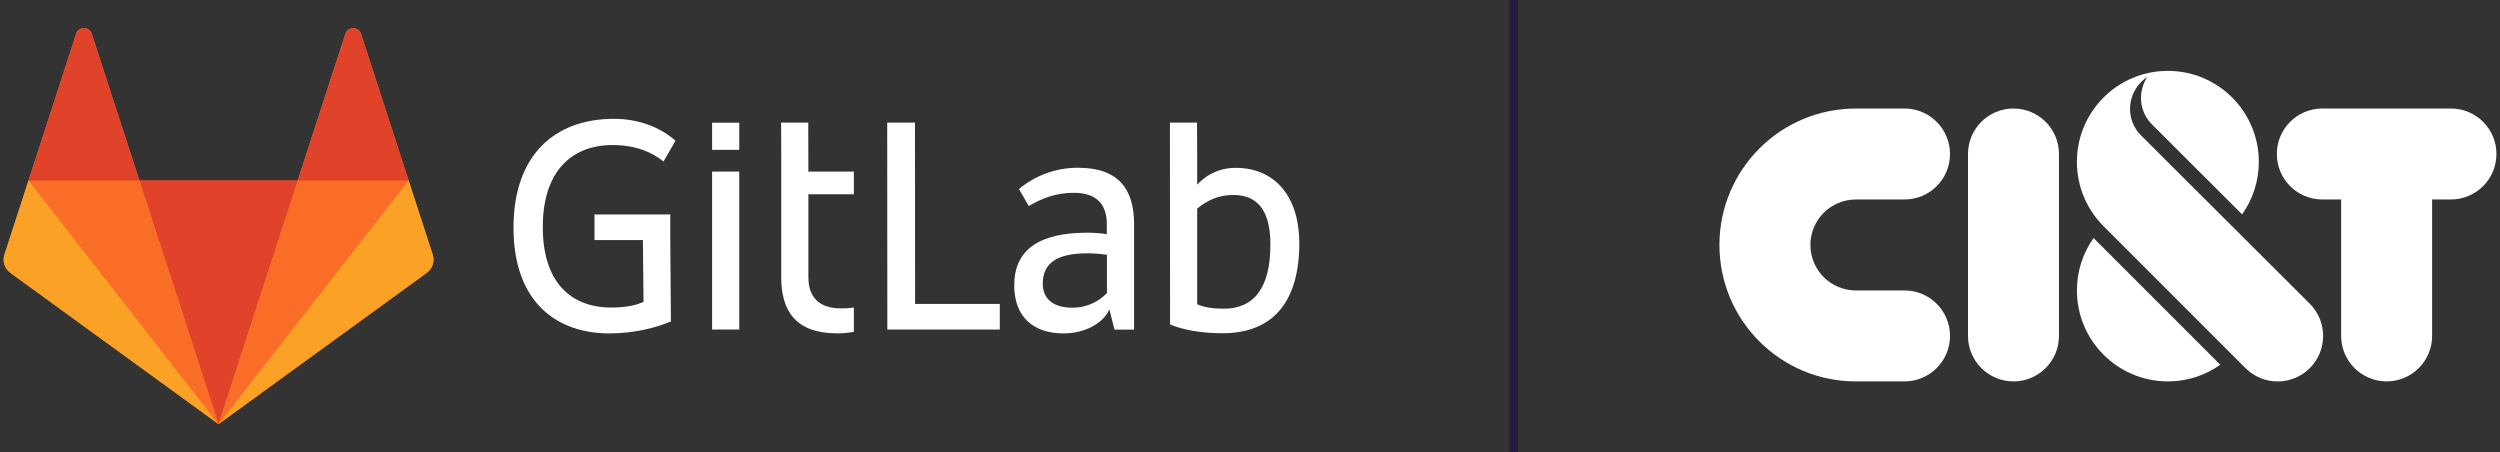 <svg xmlns="http://www.w3.org/2000/svg" viewBox="0 0 586 106" enable-background="new 0 0 586 106"><rect x="0" y="0" width="586" height="106" fill="#333333" stroke="none"/><g fill="#fff"><g fill-rule="evenodd"><path d="m482.62 78.74v-42.644c0-5.887-4.773-10.66-10.66-10.66-5.888 0-10.661 4.773-10.661 10.66v42.644c0 5.887 4.773 10.661 10.661 10.66 5.887.001 10.66-4.772 10.66-10.66"/><path d="m574.5 25.434h-30.15c-5.888 0-10.661 4.773-10.66 10.66 0 5.888 4.773 10.661 10.66 10.661h4.417v31.982c0 5.888 4.774 10.661 10.662 10.661 5.887 0 10.66-4.773 10.66-10.661v-31.982h4.415c5.888 0 10.661-4.773 10.661-10.66.002-5.888-4.771-10.661-10.66-10.661"/><path d="m446.42 89.4c5.888 0 10.661-4.773 10.661-10.661 0-5.887-4.773-10.66-10.661-10.66h-11.404c-5.888 0-10.661-4.773-10.661-10.66 0-5.888 4.773-10.661 10.661-10.661h11.404c5.888 0 10.661-4.773 10.661-10.661 0-5.887-4.773-10.66-10.661-10.66h-11.404c-17.663 0-31.982 14.319-31.982 31.983 0 17.663 14.319 31.982 31.982 31.982h11.404z"/><path d="m490.73 55.794c-2.453 3.473-3.899 7.708-3.899 12.283 0 11.776 9.547 21.322 21.321 21.322 4.576 0 8.811-1.446 12.284-3.899l-29.706-29.706"/><path d="m541.42 71.2l-39.591-39.492c-3.434-3.434-3.391-9.05.096-12.531.437-.437.911-.814 1.407-1.143-2.277 3.454-1.93 8.108 1.067 11.11l21.15 21.1c2.465-3.478 3.919-7.723 3.919-12.31 0-11.775-9.546-21.321-21.322-21.321-11.775 0-21.321 9.546-21.321 21.321 0 5.889 2.387 11.219 6.245 15.08l30.15 30.15 3.122 3.122c4.164 4.164 10.914 4.164 15.08 0 4.163-4.164 4.163-10.914 0-15.08"/></g><path d="m214.47 28.734h-6.508l.03 48.51h26.359v-6h-19.851l-.03-42.508"/><path d="m-717.89-74.56c-1.642 1.702-4.358 3.403-8.06 3.403-4.955 0-6.955-2.448-6.955-5.642 0-4.806 3.343-7.105 10.448-7.105 1.343 0 3.493.149 4.597.358v8.985h-.03m-6.747-29.402c-5.254 0-10.09 1.851-13.851 4.985l2.299 4c2.657-1.552 5.911-3.105 10.597-3.105 5.343 0 7.702 2.746 7.702 7.343v2.358c-1.045-.209-3.194-.358-4.508-.358-11.403 0-17.194 4-17.194 12.358 0 7.493 4.597 11.254 11.552 11.254 4.687 0 9.194-2.149 10.746-5.642l1.194 4.746h4.597v-24.836c-.029-7.849-3.432-13.1-13.13-13.1" transform="translate(977.33 143.28)"/><path d="m-812.94-70.774c-2.448 0-4.597-.299-6.209-1.045v-20.09-2.328c2.209-1.851 4.955-3.194 8.448-3.194 6.299 0 8.717 4.448 8.717 11.642-.001 10.209-3.911 15.02-10.956 15.02m2.746-33.02c-5.821 0-8.955 3.97-8.955 3.97v-6.269l-.03-8.299h-2.925-3.433l.03 47.31c3.194 1.343 7.552 2.06 12.299 2.06 12.149 0 18-7.761 18-21.16-.03-10.596-5.433-17.611-14.986-17.611" transform="translate(1099.77 143.13)"/><path d="m-440.42-109.63c5.761 0 9.493 1.91 11.911 3.851l2.806-4.866c-3.791-3.343-8.926-5.134-14.418-5.134-13.851 0-23.553 8.448-23.553 25.493 0 17.851 10.478 24.806 22.448 24.806 6 0 11.11-1.403 14.448-2.806l-.149-19.08v-2.239-3.761h-17.762v6h11.344l.149 14.478c-1.493.746-4.06 1.343-7.552 1.343-9.612 0-16.06-6.06-16.06-18.806-.031-12.986 6.626-19.284 16.388-19.284" transform="translate(584.04 143.63)"/><path d="m-604.12-113.85h-6.358l.03 8.149v3.343 1.94 3.403 19.403.06c0 7.851 3.403 13.11 13.11 13.11 1.343 0 2.657-.119 3.911-.358v-5.702c-.925.149-1.911.209-2.955.209-5.343 0-7.702-2.746-7.702-7.343v-19.403h10.657v-5.314h-10.657l-.031-11.492" transform="translate(793.57 142.58)"/><path d="m166.92 77.24h6.358v-37.02h-6.358v37.02"/><path d="m166.92 35.12h6.358v-6.358h-6.358v6.358"/></g><path d="m100.9 58.89l-5.647-17.35-11.171-34.411c-.573-1.759-3.069-1.759-3.662 0l-11.17 34.391h-37.11l-11.171-34.391c-.573-1.759-3.069-1.759-3.662 0l-11.15 34.391-5.646 17.37c-.511 1.575.041 3.314 1.391 4.296l48.794 35.455 48.794-35.455c1.35-.982 1.923-2.721 1.412-4.296" fill="#fa6d26" transform="translate(.532.775)"/><path d="m-103.96 98.23l18.556-57.1h-37.11l18.556 57.1" fill="#e04329" transform="translate(155.2 1.16)"/><path d="m22.692 98.23l-18.556-57.1h-25.983l44.539 57.1" fill="#fa6d26" transform="translate(28.531 1.161)"/><path d="m6.588 42.06l-5.647 17.349c-.511 1.575.041 3.314 1.391 4.296l48.794 35.455-44.538-57.1" fill="#faa126" transform="translate(.089.256)"/><path d="m-22.739-237.94h26l-11.191-34.391c-.573-1.759-3.069-1.759-3.662 0l-11.15 34.391" fill="#e04329" transform="translate(29.422 280.26)"/><path d="m-195.96 98.23l18.556-57.1h26l-44.559 57.1" fill="#fa6d26" transform="translate(247.2 1.161)"/><path d="m-150.53 42.06l5.647 17.349c.511 1.575-.041 3.314-1.391 4.296l-48.794 35.435 44.538-57.08" fill="#faa126" transform="translate(246.31.256)"/><path d="m-241.18-237.94h-26l11.17-34.391c.573-1.759 3.069-1.759 3.662 0l11.171 34.391" fill="#e04329" transform="translate(336.97 280.26)"/><path fill="#251b3f" d="m353.84 0h2v106h-2z"/></svg>